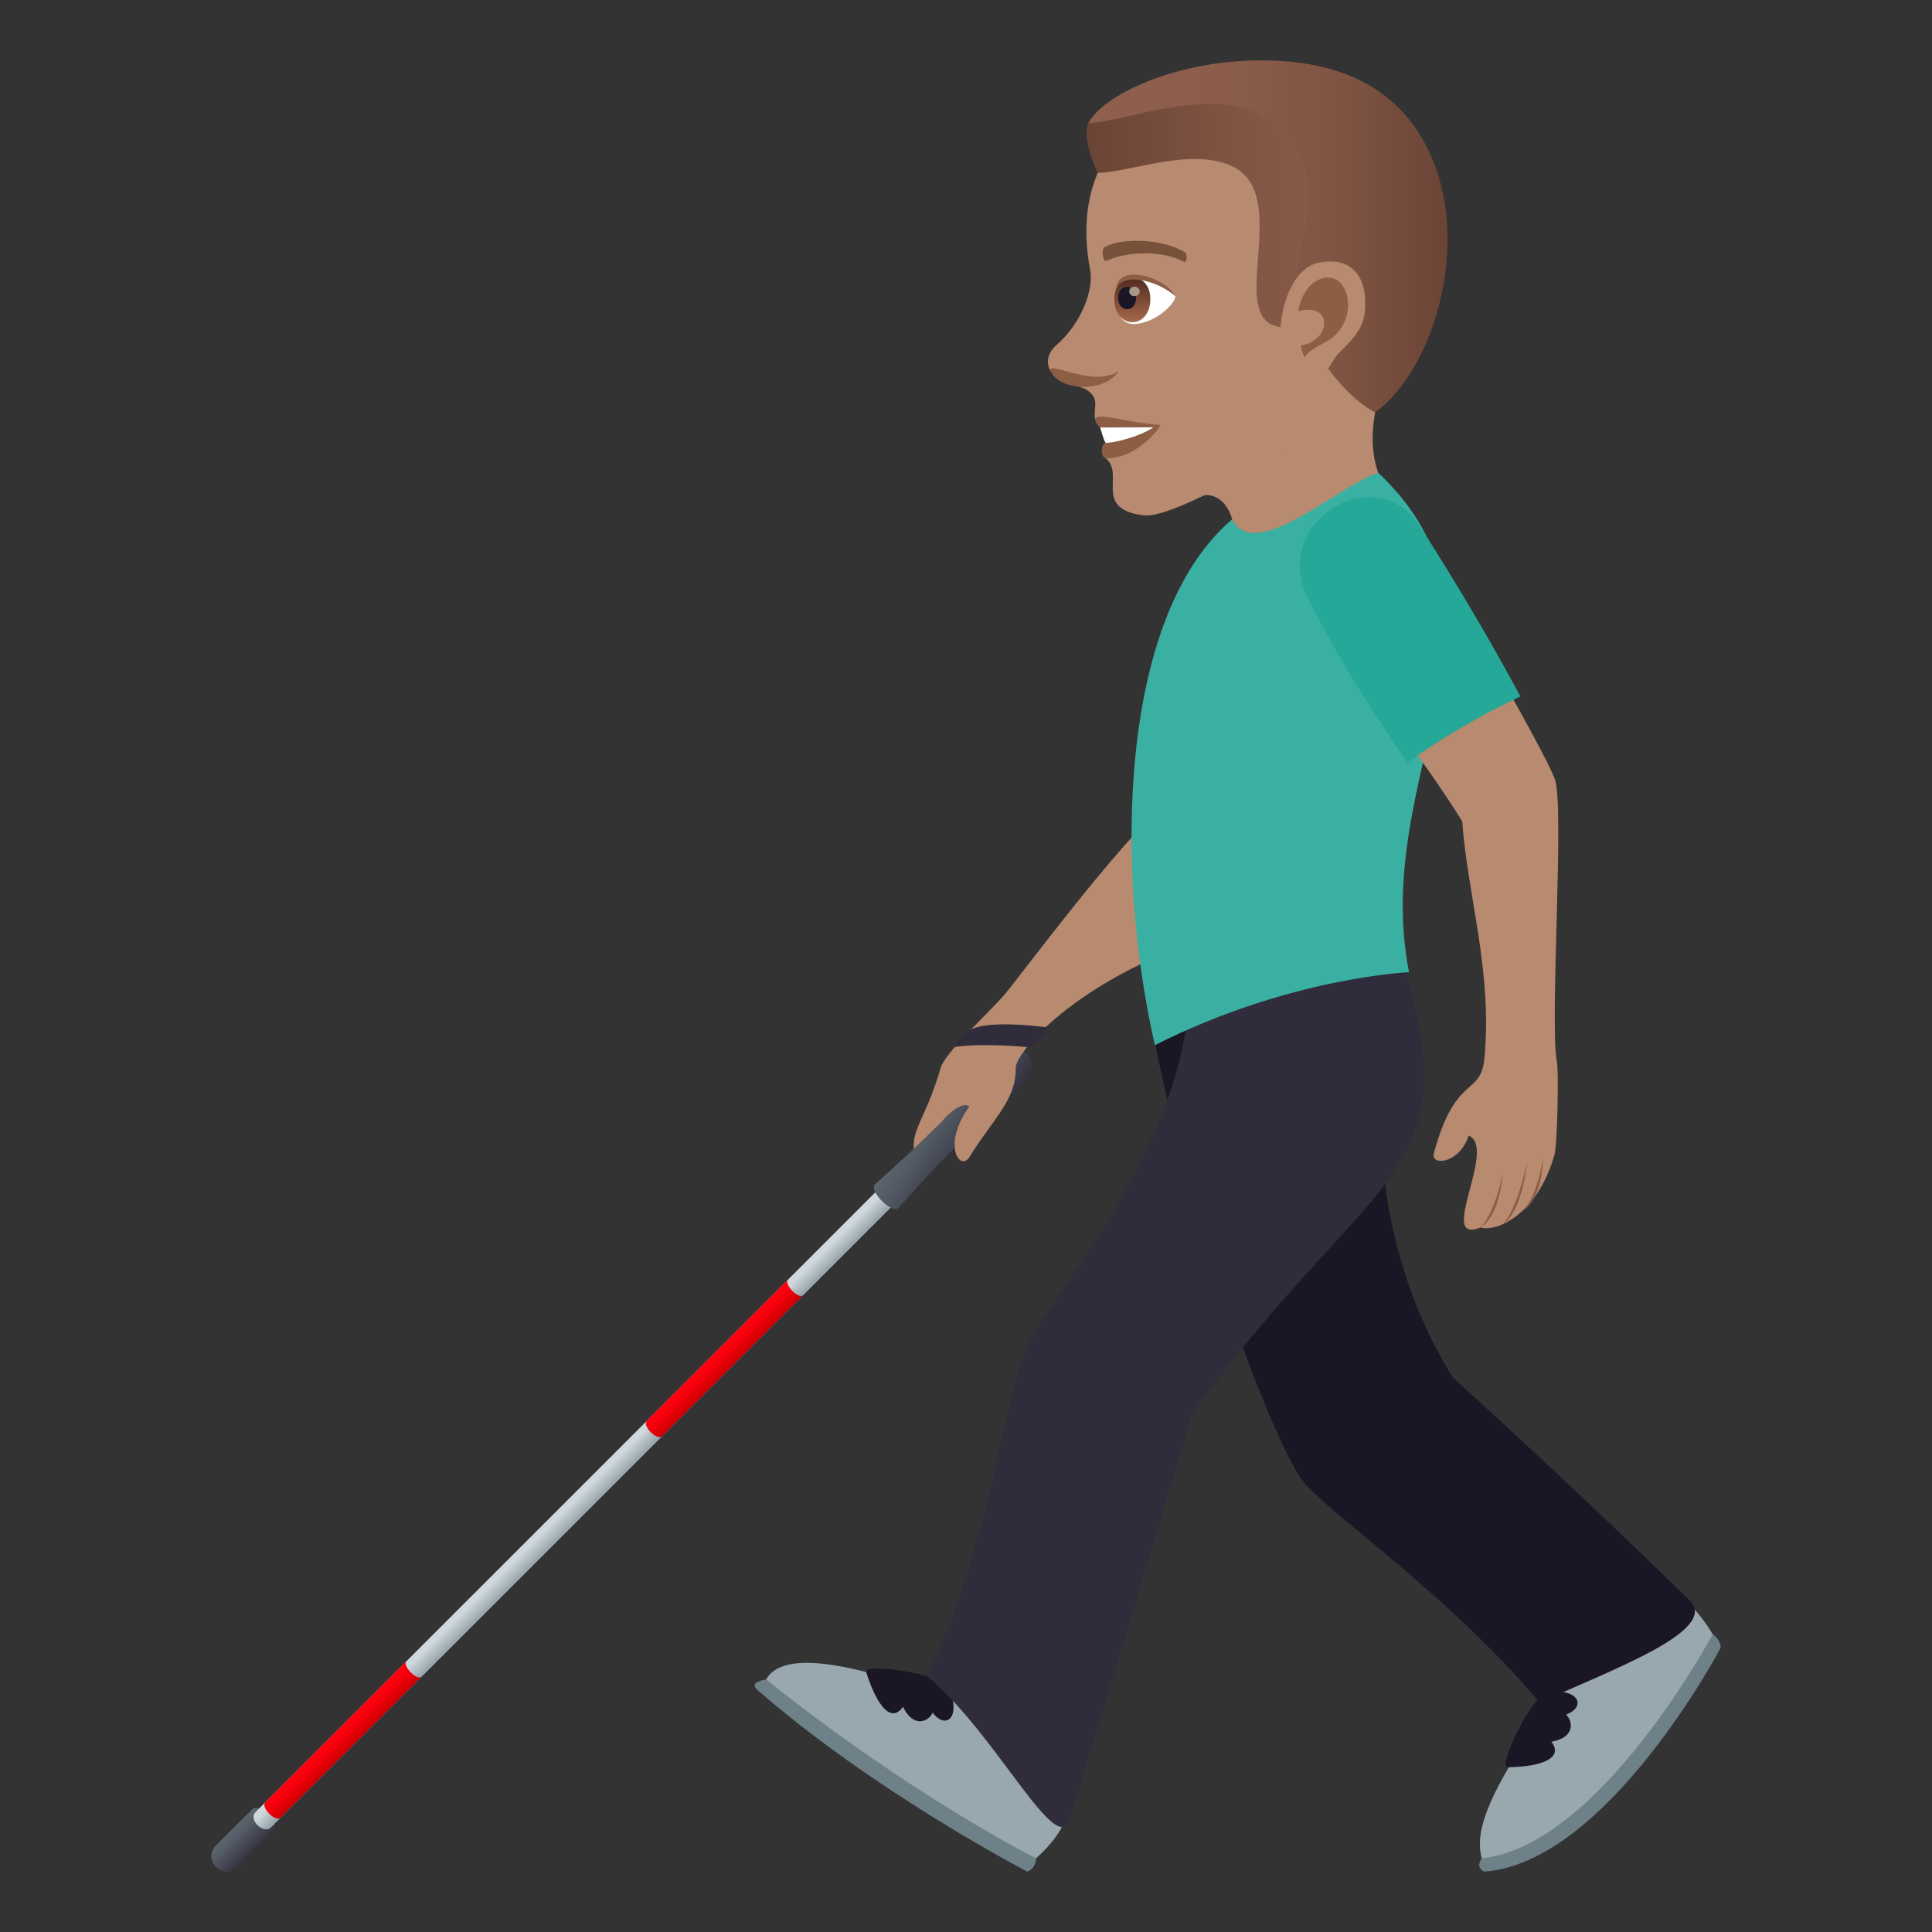 <?xml version="1.0" encoding="utf-8"?>
<!-- Generator: Adobe Illustrator 15.0.0, SVG Export Plug-In . SVG Version: 6.00 Build 0)  -->
<!DOCTYPE svg PUBLIC "-//W3C//DTD SVG 1.1//EN" "http://www.w3.org/Graphics/SVG/1.1/DTD/svg11.dtd">
<svg version="1.1" id="Layer_1" xmlns:x="http://ns.adobe.com/Extensibility/1.0/" xmlns:i="http://ns.adobe.com/AdobeIllustrator/10.0/" xmlns:graph="http://ns.adobe.com/Graphs/1.0/"
	 xmlns="http://www.w3.org/2000/svg" xmlns:xlink="http://www.w3.org/1999/xlink" xmlns:a="http://ns.adobe.com/AdobeSVGViewerExtensions/3.0/"
	 x="0px" y="0px" width="64px" height="64px" viewBox="0 0 64 64" enable-background="new 0 0 64 64" xml:space="preserve">
<rect x="0" y="0" width="64" height="64" fill="#333333" stroke="none"/>
<linearGradient id="SVGID_1_" gradientUnits="userSpaceOnUse" x1="-149.358" y1="94.356" x2="-148.352" y2="94.356" gradientTransform="matrix(0.707 0.707 -0.707 0.707 179.99 99.522)">
	<stop  offset="0" style="stop-color:#5B666E"/>
	<stop  offset="0.3" style="stop-color:#525A64"/>
	<stop  offset="0.839" style="stop-color:#3C3B49"/>
	<stop  offset="1" style="stop-color:#343040"/>
	<a:midPointStop  offset="0" style="stop-color:#5B666E"/>
	<a:midPointStop  offset="0.577" style="stop-color:#5B666E"/>
	<a:midPointStop  offset="1" style="stop-color:#343040"/>
</linearGradient>
<path fill="url(#SVGID_1_)" d="M9.085,60.625c0.18-0.178-0.496-0.92-0.717-0.699c0,0-1,0.996-1.205,1.201
	c-0.486,0.486,0.225,1.197,0.711,0.711C8.058,61.654,9.085,60.625,9.085,60.625z"/>
<linearGradient id="SVGID_2_" gradientUnits="userSpaceOnUse" x1="-149.114" y1="78.568" x2="-148.575" y2="78.568" gradientTransform="matrix(0.707 0.707 -0.707 0.707 179.99 99.522)">
	<stop  offset="0.085" style="stop-color:#CFD8DD"/>
	<stop  offset="0.891" style="stop-color:#A0AEB4"/>
	<stop  offset="1" style="stop-color:#99A8AE"/>
	<a:midPointStop  offset="0.085" style="stop-color:#CFD8DD"/>
	<a:midPointStop  offset="0.52" style="stop-color:#CFD8DD"/>
	<a:midPointStop  offset="1" style="stop-color:#99A8AE"/>
</linearGradient>
<path fill="url(#SVGID_2_)" d="M30.076,39.434l-0.51-0.508c0,0-16.99,16.998-21.1,21.1c-0.248,0.248,0.26,0.756,0.51,0.508
	C13.097,56.418,30.076,39.434,30.076,39.434z"/>
<linearGradient id="SVGID_3_" gradientUnits="userSpaceOnUse" x1="-149.216" y1="89.684" x2="-148.495" y2="89.684" gradientTransform="matrix(0.707 0.707 -0.707 0.707 179.99 99.522)">
	<stop  offset="0" style="stop-color:#FF000E"/>
	<stop  offset="0.234" style="stop-color:#FA000D"/>
	<stop  offset="0.501" style="stop-color:#EC000A"/>
	<stop  offset="0.784" style="stop-color:#D60005"/>
	<stop  offset="1" style="stop-color:#BF0000"/>
	<a:midPointStop  offset="0" style="stop-color:#FF000E"/>
	<a:midPointStop  offset="0.679" style="stop-color:#FF000E"/>
	<a:midPointStop  offset="1" style="stop-color:#BF0000"/>
</linearGradient>
<path fill="url(#SVGID_3_)" d="M13.974,55.537c-0.168,0.168-0.648-0.371-0.516-0.504c0,0-3.729,3.729-4.668,4.668
	c-0.168,0.17,0.34,0.678,0.51,0.508C10.304,59.205,13.974,55.537,13.974,55.537z"/>
<linearGradient id="SVGID_4_" gradientUnits="userSpaceOnUse" x1="-149.216" y1="71.811" x2="-148.495" y2="71.811" gradientTransform="matrix(0.707 0.707 -0.707 0.707 179.99 99.522)">
	<stop  offset="0" style="stop-color:#FF000E"/>
	<stop  offset="0.234" style="stop-color:#FA000D"/>
	<stop  offset="0.501" style="stop-color:#EC000A"/>
	<stop  offset="0.784" style="stop-color:#D60005"/>
	<stop  offset="1" style="stop-color:#BF0000"/>
	<a:midPointStop  offset="0" style="stop-color:#FF000E"/>
	<a:midPointStop  offset="0.679" style="stop-color:#FF000E"/>
	<a:midPointStop  offset="1" style="stop-color:#BF0000"/>
</linearGradient>
<path fill="url(#SVGID_4_)" d="M26.613,42.898c-0.168,0.168-0.648-0.371-0.516-0.504c0,0-3.729,3.729-4.668,4.668
	c-0.17,0.17,0.34,0.678,0.51,0.51C22.943,46.566,26.613,42.898,26.613,42.898z"/>
<linearGradient id="SVGID_5_" gradientUnits="userSpaceOnUse" x1="-113.399" y1="29.932" x2="-111.293" y2="29.932" gradientTransform="matrix(0.819 0.574 -0.574 0.819 140.795 77.261)">
	<stop  offset="0" style="stop-color:#5B666E"/>
	<stop  offset="0.3" style="stop-color:#525A64"/>
	<stop  offset="0.839" style="stop-color:#3C3B49"/>
	<stop  offset="1" style="stop-color:#343040"/>
	<a:midPointStop  offset="0" style="stop-color:#5B666E"/>
	<a:midPointStop  offset="0.577" style="stop-color:#5B666E"/>
	<a:midPointStop  offset="1" style="stop-color:#343040"/>
</linearGradient>
<path fill="url(#SVGID_5_)" d="M29.773,40.008c-0.211,0.234-1.021-0.572-0.783-0.783c1.393-1.23,2.721-2.508,3.922-3.92
	c0.968-1.051,1.835-0.186,0.783,0.781C32.281,37.285,31.003,38.613,29.773,40.008z"/>
<path fill="#B88A6F" d="M40.714,22.718c0,0-1.465,2.037-2.547,4.309c-1.668,1.646-4.398,5.336-4.875,5.902
	c-0.46,0.549-1.98,1.924-2.13,2.44c-0.477,1.641-0.945,1.996-0.889,2.688l0.934-0.906c0,0,0.553-0.703,0.906-0.504
	c-0.928,1.287-0.309,2.18,0.004,1.678c0.805-1.299,1.542-1.881,1.529-2.941c-0.004-0.43,1.291-2.043,4.041-3.397
	c1.674-0.824,2.926-2.463,3.752-3.943c0.785-1.299,2.236-2.219,2.695-3.086C43.456,23.339,42.128,23.378,40.714,22.718z"/>
<path fill="#302C3B" d="M34.022,34.684c0.207,0.018,0.852-0.635,0.621-0.66c-2.56-0.291-2.748,0.158-3.013,0.66
	C31.63,34.684,32.318,34.541,34.022,34.684z"/>
<path fill="#B88A6F" d="M39.339,16.556c1.133-0.539,1.459,0.451,1.533,0.867c0.25,1.365,5.359-0.195,4.785-1.762
	c-0.5-1.363,0.168-2.992,0.168-2.992C45.069,12.238,42.306,7.359,39.339,16.556z"/>
<path fill="#B88A6F" d="M40.265,3.039c-3.443,0.551-4.707,3.01-4.152,5.908c0.125,0.654-0.295,1.775-1.129,2.496
	c-0.303,0.262-0.332,0.609-0.184,0.84c0.291,0.455,0.93,0.459,1.195,0.631c0.598,0.379,0,0.799,0.449,1.248
	c0.203,0.203,0.787-0.066,0.17,1.014c0.688,0.502-0.459,1.711,1.309,1.898c0.928,0.098,4.852-2.115,5.342-2.879
	c0.514-0.801,0.393-2.283,0.393-2.283c2.643-0.762,3.576-3.068,3.006-5.482C45.868,3.052,42.495,2.683,40.265,3.039z"/>
<path fill="#8C5F44" d="M36.444,14.162c0.322,0.197,0.182,0.51,0.182,0.51c-0.156,0-0.195,0.514,0.035,0.514
	c0.807,0,1.547-0.693,1.789-1.111C37.188,14.011,35.802,13.441,36.444,14.162z"/>
<path fill="#FFFFFF" d="M36.444,14.162c0,0,0.123,0.441,0.182,0.51c0.252,0,1.076-0.182,1.582-0.516L36.444,14.162z"/>
<linearGradient id="SVGID_6_" gradientUnits="userSpaceOnUse" x1="30.422" y1="11.726" x2="40.065" y2="11.726" gradientTransform="matrix(1 0 0 1 5.573 -5.016)">
	<stop  offset="0" style="stop-color:#6B4435"/>
	<stop  offset="0.561" style="stop-color:#825644"/>
	<stop  offset="1" style="stop-color:#8F604D"/>
	<a:midPointStop  offset="0" style="stop-color:#6B4435"/>
	<a:midPointStop  offset="0.43" style="stop-color:#6B4435"/>
	<a:midPointStop  offset="1" style="stop-color:#8F604D"/>
</linearGradient>
<path fill="url(#SVGID_6_)" d="M45.456,4.632c-2.447-3.684-8.943-1.453-9.402-0.553c-0.164,0.324,0.041,1.127,0.309,1.645
	c1.033,0,3.08-0.863,4.455-0.217c2.039,0.959-0.275,5.104,1.605,5.328C42.718,10.871,46.501,6.466,45.456,4.632z"/>
<linearGradient id="SVGID_7_" gradientUnits="userSpaceOnUse" x1="30.48" y1="12.846" x2="42.379" y2="12.846" gradientTransform="matrix(1 0 0 1 5.573 -5.016)">
	<stop  offset="0" style="stop-color:#8F604D"/>
	<stop  offset="0.362" style="stop-color:#8C5D4B"/>
	<stop  offset="0.659" style="stop-color:#825644"/>
	<stop  offset="0.933" style="stop-color:#704839"/>
	<stop  offset="1" style="stop-color:#6B4435"/>
	<a:midPointStop  offset="0" style="stop-color:#8F604D"/>
	<a:midPointStop  offset="0.746" style="stop-color:#8F604D"/>
	<a:midPointStop  offset="1" style="stop-color:#6B4435"/>
</linearGradient>
<path fill="url(#SVGID_7_)" d="M47.099,4.566C46.397,3.382,44.981,1.992,41.767,2c-2.902,0.006-5.254,1.18-5.713,2.08
	c1.066,0,4.305-1.359,5.996-0.096c2.633,1.969,0.338,4.643,0.959,6.322c0.971,2.629,2.545,3.354,2.545,3.354
	C47.573,12.199,48.911,7.63,47.099,4.566z"/>
<path fill="#8C5F44" d="M34.808,12.287c0.238,0.635,1.764,0.771,2.252,0C36.255,12.869,34.669,11.917,34.808,12.287z"/>
<path fill="#B88A6F" d="M43.669,8.705c-1.285,0.266-1.686,3.168-0.723,3.799c0.135,0.088,0.838,0.166,1.211-0.545
	c0.205-0.393,0.943-0.793,1.047-1.564C45.335,9.404,44.946,8.441,43.669,8.705z"/>
<path id="Path_1290_" fill="#8C5F44" d="M43.737,9.244c-0.326,0.111-0.635,0.488-0.729,1.063c1.158-0.314,1.105,0.986,0.076,1.141
	c0.033,0.127,0.072,0.256,0.123,0.389c0.41-0.523,0.951-0.402,1.318-1.15C44.858,10.009,44.546,8.968,43.737,9.244z"/>
<path fill="#FFFFFF" d="M38.935,9.814c0.018,0.186-0.568,0.855-1.316,0.918c-0.426,0.035-0.578-0.293-0.674-0.648
	C36.853,8.671,38.515,9.173,38.935,9.814z"/>
<linearGradient id="Path_1_" gradientUnits="userSpaceOnUse" x1="31.938" y1="15.69" x2="31.938" y2="14.204" gradientTransform="matrix(1 0 0 1 5.573 -5.016)">
	<stop  offset="0" style="stop-color:#A6694A"/>
	<stop  offset="1" style="stop-color:#4F2A1E"/>
	<a:midPointStop  offset="0" style="stop-color:#A6694A"/>
	<a:midPointStop  offset="0.5" style="stop-color:#A6694A"/>
	<a:midPointStop  offset="1" style="stop-color:#4F2A1E"/>
</linearGradient>
<path id="Path_1289_" fill="url(#Path_1_)" d="M36.915,9.904c0,1.027,1.191,1.027,1.191,0C38.106,8.949,36.915,8.949,36.915,9.904z"
	/>
<path id="Path_1288_" fill="#1A1626" d="M37.04,9.859c0,0.512,0.594,0.512,0.594-0.002C37.634,9.38,37.04,9.38,37.04,9.859z"/>
<path id="Path_1287_" fill="#AB968C" d="M37.407,9.65c0,0.215,0.346,0.215,0.346,0C37.753,9.449,37.407,9.449,37.407,9.65z"/>
<path fill="#8C5F44" d="M38.935,9.814c-0.32-0.641-1.916-1.107-1.959-0.242C37.2,8.99,38.384,9.31,38.935,9.814z"/>
<path id="Path_1286_" fill="#78513A" d="M39.241,8.353c-0.732-0.457-2.135-0.479-2.656-0.16c-0.113,0.061-0.039,0.494,0.055,0.453
	c0.729-0.34,1.902-0.348,2.582,0.029C39.313,8.722,39.351,8.417,39.241,8.353z"/>
<path fill="#6E8189" d="M25.378,55.637c0,0-0.598,0.07-0.293,0.34C28.964,59.367,34.032,62,34.032,62
	c0.293-0.111,0.289-0.441,0.289-0.441L25.378,55.637z"/>
<path fill="#99A8AE" d="M33.378,56.984c-4.373-1.709-7.33-2.523-8-1.348c4.912,3.918,8.943,5.922,8.943,5.922
	C36.419,59.691,35.212,58.066,33.378,56.984z"/>
<path fill="#1A1626" d="M28.695,55.396c0.387,1.219,0.861,1.664,1.217,1.145c0.334,0.68,0.809,0.527,0.984,0.199
	c0.447,0.566,0.934,0.154,0.555-0.795C31.22,55.43,28.591,55.068,28.695,55.396z"/>
<path fill="#6E8189" d="M49.085,61.559c0,0-0.234,0.307,0.088,0.441c4.076-0.305,7.826-7.414,7.826-7.414
	c0-0.281-0.264-0.451-0.264-0.451L49.085,61.559z"/>
<path fill="#99A8AE" d="M52.608,54.711c-3.217,4.314-3.801,5.809-3.523,6.848c3.916-0.41,7.65-7.424,7.65-7.424
	C54.763,50.885,53.177,53.951,52.608,54.711z"/>
<path fill="#1A1626" d="M49.942,58.543c1.266-0.021,1.832-0.354,1.449-0.846c0.748-0.125,0.746-0.631,0.49-0.898
	c0.672-0.264,0.432-0.855-0.576-0.762C50.745,56.111,49.601,58.547,49.942,58.543z"/>
<path fill="#1A1626" d="M46.454,31.765c-8.221-1.225-8.197,2.778-8.197,2.778c1.205,6,3.934,13.297,4.922,14.541
	c0.828,1.043,4.754,3.684,7.836,7.322c2.156-1.023,6.002-2.369,4.951-3.398c-3.998-3.91-7.846-7.383-7.846-7.383
	C45.388,41.207,45.243,35.92,46.454,31.765z"/>
<path fill="#302C3B" d="M46.454,31.765c0,0-5.223-2.566-7.162,2.241c-0.664,4.631-4.568,9.125-5.252,10.58
	c-0.746,1.59-1.353,6.998-3.337,10.941c2.234,1.801,4.306,6.088,4.726,4.732c1.865-6.021,4.059-13.424,4.059-13.424
	C45.351,38.709,48.747,39.148,46.454,31.765z"/>
<path fill="#3AB0A2" d="M46.675,32.205c0,0-3.967,0.168-8.418,2.418c-1.344-5.858-1.197-14.233,2.561-17.42
	c0.752,1.479,3.496-1.109,4.84-1.541C50.716,20.431,45.39,25.603,46.675,32.205z"/>
<path fill="#B88A6F" d="M51.509,25.818c-0.178-0.502-1.191-2.334-2.213-4.131c-1.166,0.574-2.313,1.176-3.426,1.816
	c0.998,1.363,2.025,2.813,2.568,3.709c0.178,2.477,1.008,4.949,0.734,7.856c-0.125,1.26-0.971,0.502-1.674,3.143
	c-0.111,0.412,0.844,0.357,1.154-0.592c0.967,0.398-1.076,3.637,0.393,3.043c0.531,0.158,1.891-0.422,2.453-2.422
	c0.09-0.322,0.141-2.746,0.076-3.07C51.329,33.924,51.829,26.703,51.509,25.818z"/>
<path fill="#8C5F44" d="M49.78,38.867c0,0-0.248,1.305-0.734,1.795C49.702,40.258,49.78,38.867,49.78,38.867z"/>
<path fill="#8C5F44" d="M50.593,38.473c0,0-0.326,1.592-0.813,2.082C50.437,40.148,50.593,38.473,50.593,38.473z"/>
<path fill="#8C5F44" d="M51.114,38.381c0,0-0.17,1.219-0.656,1.709C51.114,39.684,51.114,38.381,51.114,38.381z"/>
<path fill="#25A898" d="M50.364,23.07c-0.809-1.516-1.949-3.49-3.314-5.621c-1.473-2.295-4.941-0.164-3.75,2.303
	c0.646,1.34,1.678,3.123,3.318,5.51C47.782,24.431,49.042,23.695,50.364,23.07z"/>
</svg>
